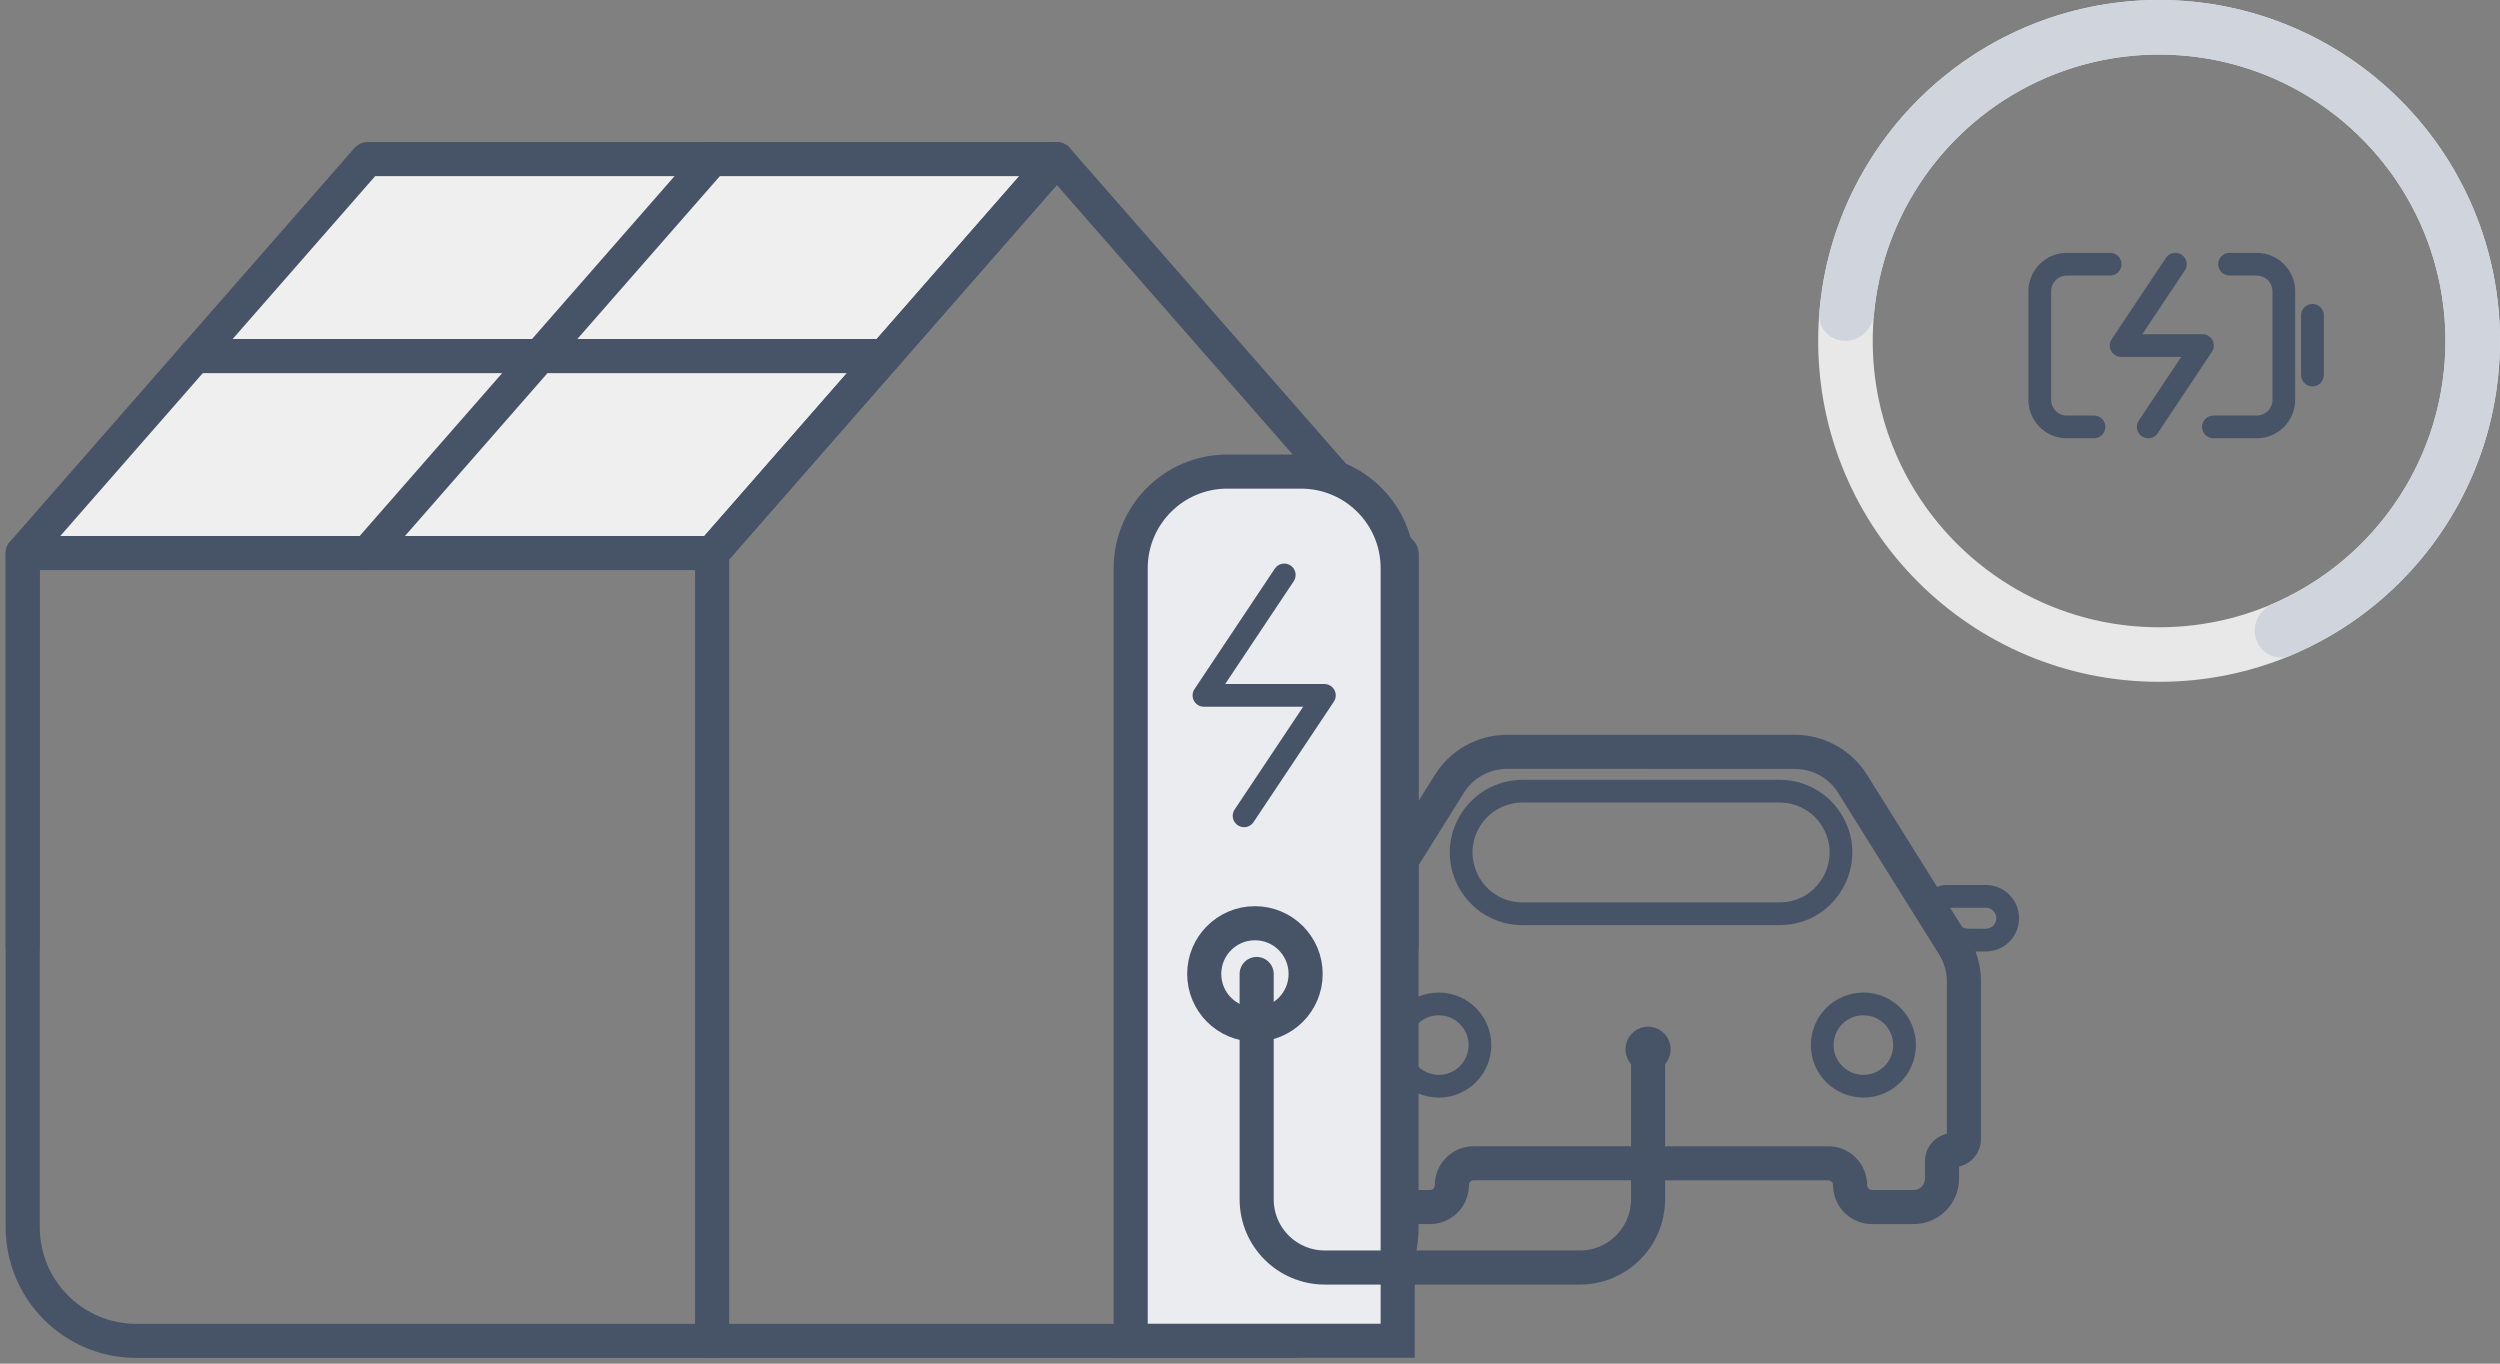 <svg width="110" height="60" viewBox="0 0 110 60" fill="none" xmlns="http://www.w3.org/2000/svg">
<rect x="0" y="0" width="110" height="60" fill="#808080" stroke="none"/>
<path d="M46.5 7H16.167L1 24.333H31.333L46.5 7Z" fill="#EFEFEF"/>
<path d="M16.167 7L1 24.333H31.333L46.5 7H16.167Z" stroke="#475467" stroke-width="1.5" stroke-linecap="round" stroke-linejoin="round"/>
<path d="M31.333 59V24.333M31.333 24.333L46.5 7L61.667 24.333V41.667M31.333 24.333H1V41.667" stroke="#475467" stroke-width="1.5" stroke-linecap="round" stroke-linejoin="round"/>
<path d="M31.333 7L16.166 24.333M8.583 15.667H38.916" stroke="#475467" stroke-width="1.5" stroke-linecap="round" stroke-linejoin="round"/>
<path d="M1 24.332V53.999C1 56.76 3.239 58.999 6 58.999H56.667C59.428 58.999 61.667 56.76 61.667 53.999V24.332" stroke="#475467" stroke-width="1.5"/>
<circle cx="2.311" cy="2.311" r="1.811" transform="matrix(-1 0 0 1 65.617 43.672)" stroke="#475467"/>
<circle cx="2.311" cy="2.311" r="1.811" transform="matrix(-1 0 0 1 84.3 43.672)" stroke="#475467"/>
<path fill-rule="evenodd" clip-rule="evenodd" d="M78.304 34.312C79.451 34.312 80.51 34.927 81.079 35.923C82.297 38.054 80.758 40.705 78.304 40.705H72.743H72.55H66.99C64.535 40.705 62.997 38.054 64.215 35.923C64.784 34.927 65.843 34.312 66.99 34.312H72.55H72.743H78.304ZM72.743 35.312H78.304C79.092 35.312 79.82 35.735 80.211 36.419C81.047 37.883 79.99 39.705 78.304 39.705H72.743H72.55H66.99C65.303 39.705 64.246 37.883 65.083 36.419C65.474 35.735 66.201 35.312 66.99 35.312H72.55H72.743Z" fill="#475467"/>
<path fill-rule="evenodd" clip-rule="evenodd" d="M66.315 32.33C65.022 32.33 63.82 32.996 63.135 34.093L58.694 41.197C58.322 41.793 58.124 42.482 58.124 43.184V50.124C58.124 50.712 58.536 51.203 59.087 51.326V51.857C59.087 52.963 59.984 53.859 61.089 53.859H62.919C63.865 53.859 64.632 53.092 64.632 52.146C64.632 52.028 64.727 51.933 64.845 51.933H72.497C72.513 51.934 72.53 51.935 72.546 51.935H80.442C80.56 51.935 80.655 52.03 80.655 52.148C80.655 53.093 81.422 53.86 82.368 53.86H84.198C85.303 53.86 86.199 52.964 86.199 51.859V51.328C86.75 51.205 87.162 50.713 87.162 50.125V43.186C87.162 42.733 87.08 42.285 86.922 41.865H87.376C88.183 41.865 88.838 41.21 88.838 40.402C88.838 39.594 88.183 38.939 87.376 38.939H85.656C85.506 38.939 85.363 38.969 85.233 39.024L82.152 34.094C81.467 32.998 80.265 32.332 78.972 32.332H72.79C72.774 32.331 72.757 32.33 72.741 32.33H66.315ZM72.497 33.83H66.315C65.539 33.83 64.818 34.23 64.407 34.888L59.967 41.992C59.743 42.35 59.624 42.763 59.624 43.184V49.885C60.175 50.007 60.587 50.499 60.587 51.087V51.857C60.587 52.134 60.812 52.359 61.089 52.359H62.919C63.036 52.359 63.132 52.264 63.132 52.146C63.132 51.2 63.899 50.433 64.845 50.433H72.741C72.757 50.433 72.774 50.434 72.79 50.435H80.442C81.388 50.435 82.155 51.202 82.155 52.148C82.155 52.265 82.251 52.36 82.368 52.36H84.198C84.475 52.36 84.699 52.136 84.699 51.859V51.088C84.699 50.5 85.111 50.009 85.662 49.886V43.186C85.662 42.764 85.544 42.351 85.32 41.994L80.88 34.889C80.469 34.231 79.748 33.832 78.972 33.832H72.546C72.53 33.832 72.513 33.831 72.497 33.83ZM86.708 40.865C86.583 40.865 86.461 40.844 86.347 40.805L85.805 39.939H87.376C87.631 39.939 87.838 40.146 87.838 40.402C87.838 40.657 87.631 40.865 87.376 40.865H86.708Z" fill="#475467"/>
<path d="M57.915 39.435H59.634C59.961 39.435 60.226 39.7 60.226 40.027C60.226 40.144 60.191 40.258 60.126 40.355L59.939 40.635C59.637 41.089 59.128 41.361 58.583 41.361H57.915C57.383 41.361 56.952 40.93 56.952 40.398C56.952 39.867 57.383 39.435 57.915 39.435Z" stroke="#475467" stroke-linecap="round"/>
<path d="M61.498 25C61.498 22.653 59.595 20.75 57.248 20.75H54C51.653 20.75 49.75 22.653 49.75 25V58.994H61.498V25Z" fill="#EAECF0" stroke="#475467" stroke-width="1.5"/>
<path d="M56.507 25.298L52.974 30.597H58.273L54.74 35.896" stroke="#475467" stroke-linecap="round" stroke-linejoin="round"/>
<circle cx="0.994" cy="0.994" r="0.75" transform="matrix(-1 0 0 1 73.509 45.175)" stroke="#475467" stroke-width="0.487"/>
<circle cx="2.981" cy="2.981" r="2.231" transform="matrix(-1 0 0 1 58.198 39.872)" stroke="#475467" stroke-width="1.5"/>
<path d="M55.293 42.855V52.771C55.293 54.428 56.636 55.771 58.293 55.771H69.515C71.172 55.771 72.515 54.428 72.515 52.771V46.166" stroke="#475467" stroke-width="1.5" stroke-linecap="round"/>
<path d="M110 15C110 23.284 103.284 30 95 30C86.716 30 80 23.284 80 15C80 6.716 86.716 0 95 0C103.284 0 110 6.716 110 15ZM82.4 15C82.4 21.959 88.041 27.6 95 27.6C101.959 27.6 107.6 21.959 107.6 15C107.6 8.041 101.959 2.4 95 2.4C88.041 2.4 82.4 8.041 82.4 15Z" fill="#E8E8E8"/>
<path d="M81.2 15C80.537 15 79.995 14.462 80.048 13.801C80.236 11.455 80.975 9.179 82.21 7.163C83.656 4.804 85.725 2.891 88.19 1.635C90.655 0.379 93.419 -0.171 96.177 0.046C98.935 0.263 101.579 1.239 103.817 2.865C106.055 4.491 107.8 6.704 108.858 9.26C109.917 11.816 110.248 14.614 109.815 17.346C109.383 20.079 108.203 22.638 106.406 24.742C104.87 26.54 102.934 27.946 100.761 28.85C100.149 29.104 99.469 28.755 99.264 28.125C99.06 27.494 99.408 26.823 100.016 26.559C101.77 25.798 103.333 24.645 104.581 23.183C106.09 21.416 107.081 19.266 107.445 16.971C107.808 14.676 107.53 12.325 106.641 10.178C105.752 8.031 104.286 6.172 102.406 4.806C100.526 3.441 98.305 2.621 95.989 2.439C93.672 2.257 91.35 2.718 89.28 3.773C87.209 4.828 85.471 6.435 84.257 8.417C83.252 10.056 82.639 11.898 82.457 13.802C82.394 14.461 81.863 15 81.2 15Z" fill="#D0D5DD"/>
<path d="M92.135 18.784H90.942C90.626 18.784 90.322 18.658 90.099 18.435C89.875 18.211 89.749 17.907 89.749 17.591V12.818C89.749 12.502 89.875 12.198 90.099 11.975C90.322 11.751 90.626 11.625 90.942 11.625H92.845M98.101 11.625H99.294C99.611 11.625 99.914 11.751 100.138 11.975C100.362 12.198 100.488 12.502 100.488 12.818V17.591C100.488 17.907 100.362 18.211 100.138 18.435C99.914 18.658 99.611 18.784 99.294 18.784H97.391" stroke="#475467" stroke-linecap="round" stroke-linejoin="round"/>
<path d="M101.748 16.5V13.875" stroke="#475467" stroke-linecap="round" stroke-linejoin="round"/>
<path d="M95.715 11.625L93.329 15.204H96.908L94.522 18.784" stroke="#475467" stroke-linecap="round" stroke-linejoin="round"/>
</svg>

